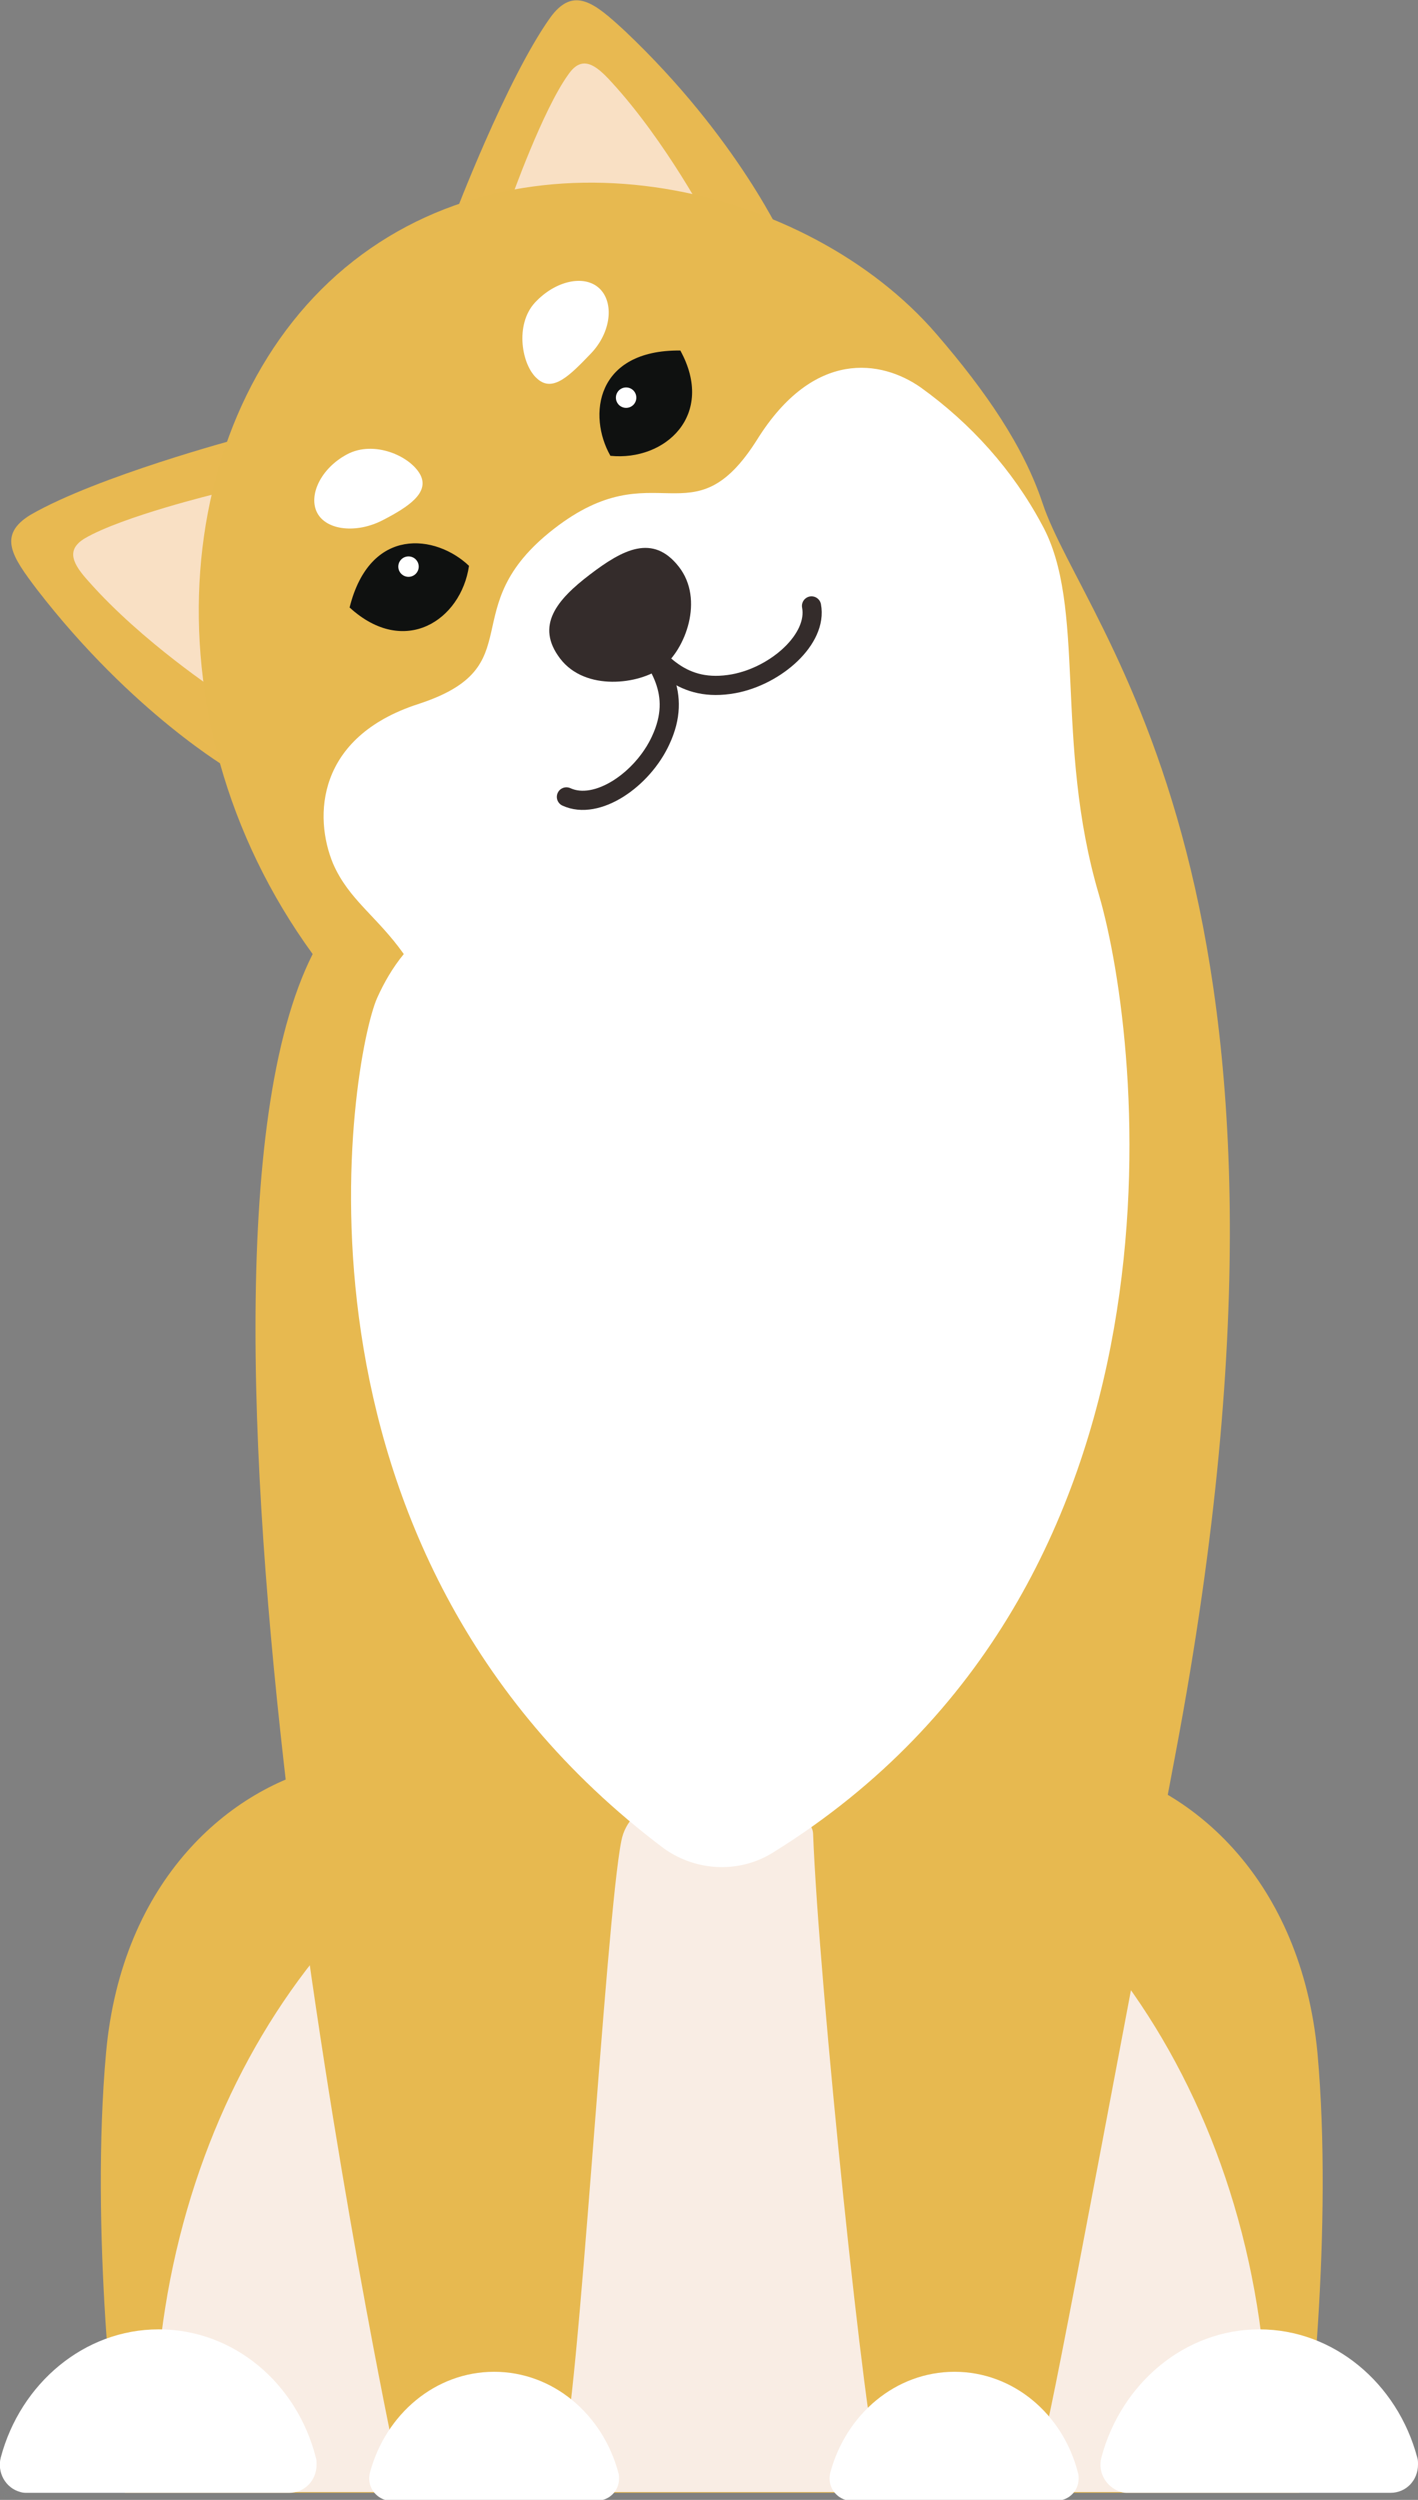 <?xml version="1.0" encoding="utf-8"?>
<!-- Generator: Adobe Illustrator 22.1.0, SVG Export Plug-In . SVG Version: 6.00 Build 0)  -->
<svg version="1.1" xmlns="http://www.w3.org/2000/svg" xmlns:xlink="http://www.w3.org/1999/xlink" x="0px" y="0px"
	 viewBox="0 0 180.5 318.1" style="enable-background:new 0 0 180.5 318.1;" xml:space="preserve">
<rect x="0" y="0" width="180.5" height="318.1" fill="#808080" stroke="none"/>
<style type="text/css">
	.st0{fill:#E7B950;}
	.st1{fill:#F9EDE4;}
	.st2{fill:#E8B951;}
	.st3{fill:#F9E0C4;}
	.st4{fill:#FFFFFF;}
	.st5{fill:#342C2B;}
	.st6{fill:none;stroke:#342C2B;stroke-width:2.44;stroke-linecap:round;stroke-linejoin:round;}
	.st7{fill:#0F1110;}
</style>
<g id="Layer_1">
	<title>shibaStand</title>
	<g id="Layer_2_1_">
		<g id="Icon">
			<path class="st0" d="M167.7,261.2c-2.1-22-15.9-33.8-28.3-36.5c0,0-23.6-5.3-48.8-3.2c-25.2-2.1-48.8,3.2-48.8,3.2
				c-12.4,2.7-26.3,14.4-28.3,36.5s1,50.3,2.4,56h149.5C166.7,311.5,169.7,283.2,167.7,261.2z"/>
			<path class="st1" d="M161.4,310.7c0-42.3-24.3-77.5-56.6-85.7c-4.6-1.1,2.5-27.5-18-26.4c-14.2,0.8-7.5,25.4-12.8,27
				c-31.2,9.2-54.3,43.8-54.3,85c0,2.2,0.1,4.4,0.2,6.5h141.2C161.3,315,161.4,312.9,161.4,310.7z"/>
			<path class="st2" d="M79.5,3.9C94,17.6,99.9,30.9,99.9,30.9l-42.1-3.3c0,0,6.6-17.4,12.2-25.3C73-1.9,75.7,0.4,79.5,3.9z"/>
			<path class="st3" d="M77.8,10.4c7,7.6,12.5,18.1,12.5,18.1L65,25.5c0,0,4.1-11.6,7.4-16.1C74.1,7,75.8,8.2,77.8,10.4z"/>
			<path class="st2" d="M4.7,75c12.2,15.8,24.7,23,24.7,23l1-42.2c0,0-18,4.8-26.5,9.7C-0.4,68.1,1.6,70.9,4.7,75z"/>
			<path class="st3" d="M11.3,74C18.1,81.7,28,88.2,28,88.2l-0.4-25.4c0,0-12,2.9-16.8,5.7C8.3,70,9.3,71.8,11.3,74z"/>
			<path class="st0" d="M50.2,312.2c0,0,14.5,2.2,21.3,0.5c2.1-5.4,5.6-68.6,7.6-78.5s24.2-5.8,24.4-0.9c0.7,18.9,6.8,77.7,8.4,81.1
				h19.8c1.4-3.6,1.8-5.6,18-91.6c20.7-109.9-11.6-142.5-17-158.8c-2.4-7.2-7.2-14.2-13.5-21.5C102.9,23.6,68,15.2,45,33.2
				S17.7,91,39.8,121.4C18.7,163.2,50.2,312.2,50.2,312.2z"/>
			<path class="st4" d="M139.9,113.9c-5.8-19.6-1.5-36.8-7.3-47.2c-3.7-6.9-9-12.8-15.4-17.4c-5-3.5-13.6-4.9-20.8,6.6
				c-8.3,13.2-12.9,1.3-25.9,11.4S68,84.8,53.2,89.6c-12.9,4.2-13.3,14.3-10.8,20.3c2,4.6,5.6,6.7,9,11.5c-1.4,1.7-2.5,3.6-3.4,5.6
				c-3.3,7.5-14.3,70,36.5,108.2c4.2,3,9.8,3.2,14.1,0.4C153.2,201.6,145.4,132.8,139.9,113.9z"/>
			<path class="st4" d="M68.4,48.2c2,1.8,4.2-0.5,6.8-3.2s3-6.5,1.1-8.3s-5.6-1-8.2,1.8S66.4,46.5,68.4,48.2z"/>
			<path class="st4" d="M53.5,60.4c1.2,2.3-1.5,4.1-4.8,5.8s-7.1,1.3-8.3-0.9s0.4-5.7,3.8-7.5S52.2,58,53.5,60.4z"/>
			<path class="st5" d="M71.3,83.8c-3.2-4.2-0.4-7.5,3.8-10.7s8-5.2,11.3-1s0.8,10.6-2.1,12.8S74.5,88,71.3,83.8z"/>
			<path class="st6" d="M80.6,80.2c3.2,4,6.3,8,3.5,14c-2.3,5-8.1,9-12,7.2"/>
			<path class="st6" d="M80.6,80.2c3.2,4,6.2,8,12.8,6.8c5.4-1,10.7-5.7,9.9-9.9"/>
			<path class="st7" d="M77.7,58c-2.9-5.1-1.9-13.5,8.9-13.4C91.1,52.8,84.7,58.7,77.7,58z"/>
			<circle class="st4" cx="79.7" cy="50.6" r="1.3"/>
			<path class="st7" d="M59.7,72c-4.2-4-12.6-5.1-15.2,5.3C51.5,83.7,58.7,78.9,59.7,72z"/>
			<circle class="st4" cx="52" cy="72.1" r="1.3"/>
			<path class="st4" d="M20.2,296.4c-9.5,0-17.6,6.9-20.1,16.3c-0.5,1.9,0.6,3.9,2.5,4.4c0.3,0.1,0.6,0.1,0.9,0.1h33.3
				c2,0,3.5-1.6,3.5-3.6c0-0.3,0-0.6-0.1-0.9C37.8,303.3,29.8,296.4,20.2,296.4z"/>
			<path class="st4" d="M62.9,301.8c-7.5,0-13.8,5.4-15.8,12.8c-0.4,1.5,0.4,3,1.9,3.5c0.2,0.1,0.5,0.1,0.7,0.1H76
				c1.5,0,2.8-1.2,2.8-2.8c0-0.3,0-0.5-0.1-0.8C76.7,307.2,70.4,301.8,62.9,301.8z"/>
			<path class="st4" d="M121.5,301.8c-7.5,0-13.8,5.4-15.8,12.8c-0.4,1.5,0.4,3,1.9,3.5c0.2,0.1,0.5,0.1,0.7,0.1h26.2
				c1.5,0,2.8-1.2,2.8-2.8c0-0.3,0-0.5-0.1-0.8C135.3,307.2,129,301.8,121.5,301.8z"/>
			<path class="st4" d="M160.3,296.4c-9.5,0-17.6,6.9-20.1,16.3c-0.5,1.9,0.6,3.8,2.5,4.4c0.3,0.1,0.6,0.1,0.9,0.1H177
				c2,0,3.5-1.6,3.5-3.6c0-0.3,0-0.6-0.1-0.9C177.9,303.3,169.8,296.4,160.3,296.4z"/>
		</g>
	</g>
	<g>
		<path class="st0" d="M353.3,261.2c-2-22-15.9-33.8-28.3-36.5c0,0-23.6-5.3-48.8-3.2c-25.2-2.1-48.8,3.2-48.8,3.2
			c-12.4,2.7-26.3,14.4-28.3,36.5c-2,22,1,50.3,2.4,56H351C352.3,311.5,355.4,283.2,353.3,261.2z"/>
		<path class="st1" d="M347.1,310.7c0-42.3-24.3-77.5-56.6-85.7c-4.6-1.1,2.5-27.5-18-26.4c-14.2,0.8-7.5,25.4-12.8,27
			c-31.1,9.2-54.3,43.8-54.3,85c0,2.2,0.1,4.4,0.2,6.5h141.2C347,315,347.1,312.9,347.1,310.7z"/>
		<path class="st4" d="M346,296.4c-9.5,0-17.6,6.9-20.1,16.3c-0.5,1.9,0.6,3.8,2.5,4.4c0.3,0.1,0.6,0.1,0.9,0.1h33.4
			c2,0,3.5-1.6,3.5-3.6c0-0.3,0-0.6-0.1-0.9C363.5,303.3,355.5,296.4,346,296.4z"/>
		<path class="st0" d="M321.5,71.1c-9-18.7-33.7-23.3-58-11.9c-25.2,11.9-28.5,41.2-38,62.2c-21.1,41.7,10.3,190.8,10.3,190.8
			s14.5,2.2,21.3,0.5c2.1-5.4,5.6-68.6,7.6-78.5c0.2-0.9,0.6-1.8,1.1-2.5c-33-27.6-36.8-65.9-35.2-87.9l57-1.7l40.8-13.4
			c3.3,27,0.6,75.4-39.6,103.7c0.2,0.3,0.2,0.6,0.3,0.9c0.7,18.9,6.8,77.7,8.4,81.1h19.8c1.4-3.6,1.8-5.6,18-91.6
			C353.5,126.9,331,89.8,321.5,71.1z"/>
		<path class="st4" d="M325.6,113.9c-1.5-5.2-2.4-10.3-2.9-15.1c-2.9-15.1-22.7-22.8-47.8-13c-29.2,11.4-41.5,41.8-41.5,41.8
			c-3.4,9.2-12.5,66.6,32.4,104.2c1.4,1.2,2.8,2.3,4.3,3.4c4.2,3,9.8,3.2,14.1,0.4c1.6-1,3.1-2,4.6-3.1
			C338.4,197.6,331,132.2,325.6,113.9z"/>
		<path class="st4" d="M248.5,301.8c-7.5,0-13.8,5.4-15.8,12.8c-0.4,1.5,0.4,3,1.9,3.5c0.2,0.1,0.5,0.1,0.7,0.1h26.2
			c1.5,0,2.8-1.2,2.8-2.8c0-0.3,0-0.5-0.1-0.8C262.4,307.2,256,301.8,248.5,301.8z"/>
		<path class="st4" d="M307.2,301.8c-7.5,0-13.8,5.4-15.8,12.8c-0.4,1.5,0.4,3,1.9,3.5c0.2,0.1,0.5,0.1,0.7,0.1h26.2
			c1.5,0,2.8-1.2,2.8-2.8c0-0.3,0-0.5-0.1-0.8C321,307.2,314.7,301.8,307.2,301.8z"/>
		<path class="st4" d="M205.9,296.4c-9.5,0-17.6,6.9-20.1,16.3c-0.5,1.9,0.6,3.9,2.5,4.4c0.3,0.1,0.6,0.1,0.9,0.1h33.3
			c2,0,3.5-1.6,3.5-3.6c0-0.3,0-0.6-0.1-0.9C223.4,303.3,215.4,296.4,205.9,296.4z"/>
	</g>
</g>
<g id="Layer_2">
	<g>
		<g>
			<g>
				<path class="st2" d="M265.2,3.9c14.5,13.7,20.4,26.9,20.4,26.9l-42.1-3.3c0,0,6.6-17.4,12.2-25.3C258.7-1.9,261.4,0.4,265.2,3.9
					z"/>
				<path class="st3" d="M263.5,10.4c7,7.6,12.5,18.1,12.5,18.1l-25.3-2.9c0,0,4.1-11.6,7.4-16.1C259.8,7,261.5,8.2,263.5,10.4z"/>
				<path class="st2" d="M190.4,75c12.2,15.8,24.7,23,24.7,23l1-42.2c0,0-18,4.8-26.5,9.7C185.2,68.1,187.2,70.9,190.4,75z"/>
				<path class="st3" d="M197,74c6.9,7.7,16.7,14.2,16.7,14.2l-0.4-25.4c0,0-12,2.9-16.8,5.7C194,70,195,71.8,197,74z"/>
				<path class="st0" d="M233.7,127c0.9-2,2-3.9,3.4-5.6c-3.4-4.8-7-6.9-9-11.5c-2.6-6-2.1-16.2,10.8-20.3
					c14.9-4.8,4.4-12.2,17.4-22.3c13-10.1,17.7,1.8,25.9-11.4c7.2-11.5,15.8-10.1,20.8-6.6c6.4,4.6,11.6,10.5,15.4,17.4
					c4.2,7.7,3.1,18.9,4.4,32.1c1.3-7.7,1-16.8-1.3-27.6c-1.4-2.7-2.5-5-3.2-7.1c-2.4-7.2-7.2-14.2-13.5-21.5
					c-16.3-18.9-51.2-27.3-74.2-9.4s-27.3,57.8-5.2,88.3c0,0,2.9,2.7,8,6.1C233.5,127.3,233.6,127.1,233.7,127z"/>
				<path class="st4" d="M303,49.2c-5-3.5-13.6-4.9-20.8,6.6c-8.3,13.2-12.9,1.3-25.9,11.4c-13,10.1-2.6,17.6-17.4,22.3
					c-12.9,4.1-13,15-11.3,21.3c1.5,5.5,3.8,11.5,6.2,16.1c0.1,0.1-0.1,0.3-0.2,0.5c12.8,8.5,39.1,21.2,65.8,4.5
					c11.5-7.2,20.8-17.2,23.5-33.2c-1.3-13.2-0.2-24.4-4.4-32.1C314.6,59.8,309.3,53.8,303,49.2z"/>
			</g>
			<path class="st4" d="M254,48.2c2,1.8,4.2-0.5,6.8-3.2s3-6.5,1.1-8.3s-5.6-1-8.2,1.8C251.2,41.3,252.1,46.5,254,48.2z"/>
			<path class="st4" d="M239.2,60.4c1.2,2.3-1.5,4.1-4.8,5.8s-7.1,1.3-8.3-0.9s0.4-5.7,3.8-7.5C233.2,56,237.9,58,239.2,60.4z"/>
			<path class="st5" d="M257,83.8c-3.2-4.2-0.4-7.5,3.8-10.7s8-5.2,11.3-1s0.8,10.6-2.1,12.8C267.1,87.2,260.2,88,257,83.8z"/>
			<path class="st6" d="M266.3,80.2c3.1,4,6.3,8,3.5,14c-2.3,5-8.1,9-12,7.2"/>
			<path class="st6" d="M266.3,80.2c3.1,4,6.2,8,12.8,6.8c5.4-1,10.7-5.7,9.9-9.9"/>
			<path class="st7" d="M263.4,58c-2.9-5.1-1.9-13.5,8.9-13.4C276.8,52.8,270.4,58.7,263.4,58z"/>
			<circle class="st4" cx="265.3" cy="50.6" r="1.3"/>
			<path class="st7" d="M245.4,72c-4.2-4-12.6-5.1-15.2,5.3C237.1,83.7,244.4,78.9,245.4,72z"/>
			<circle class="st4" cx="237.7" cy="72.1" r="1.3"/>
		</g>
	</g>
</g>
</svg>
